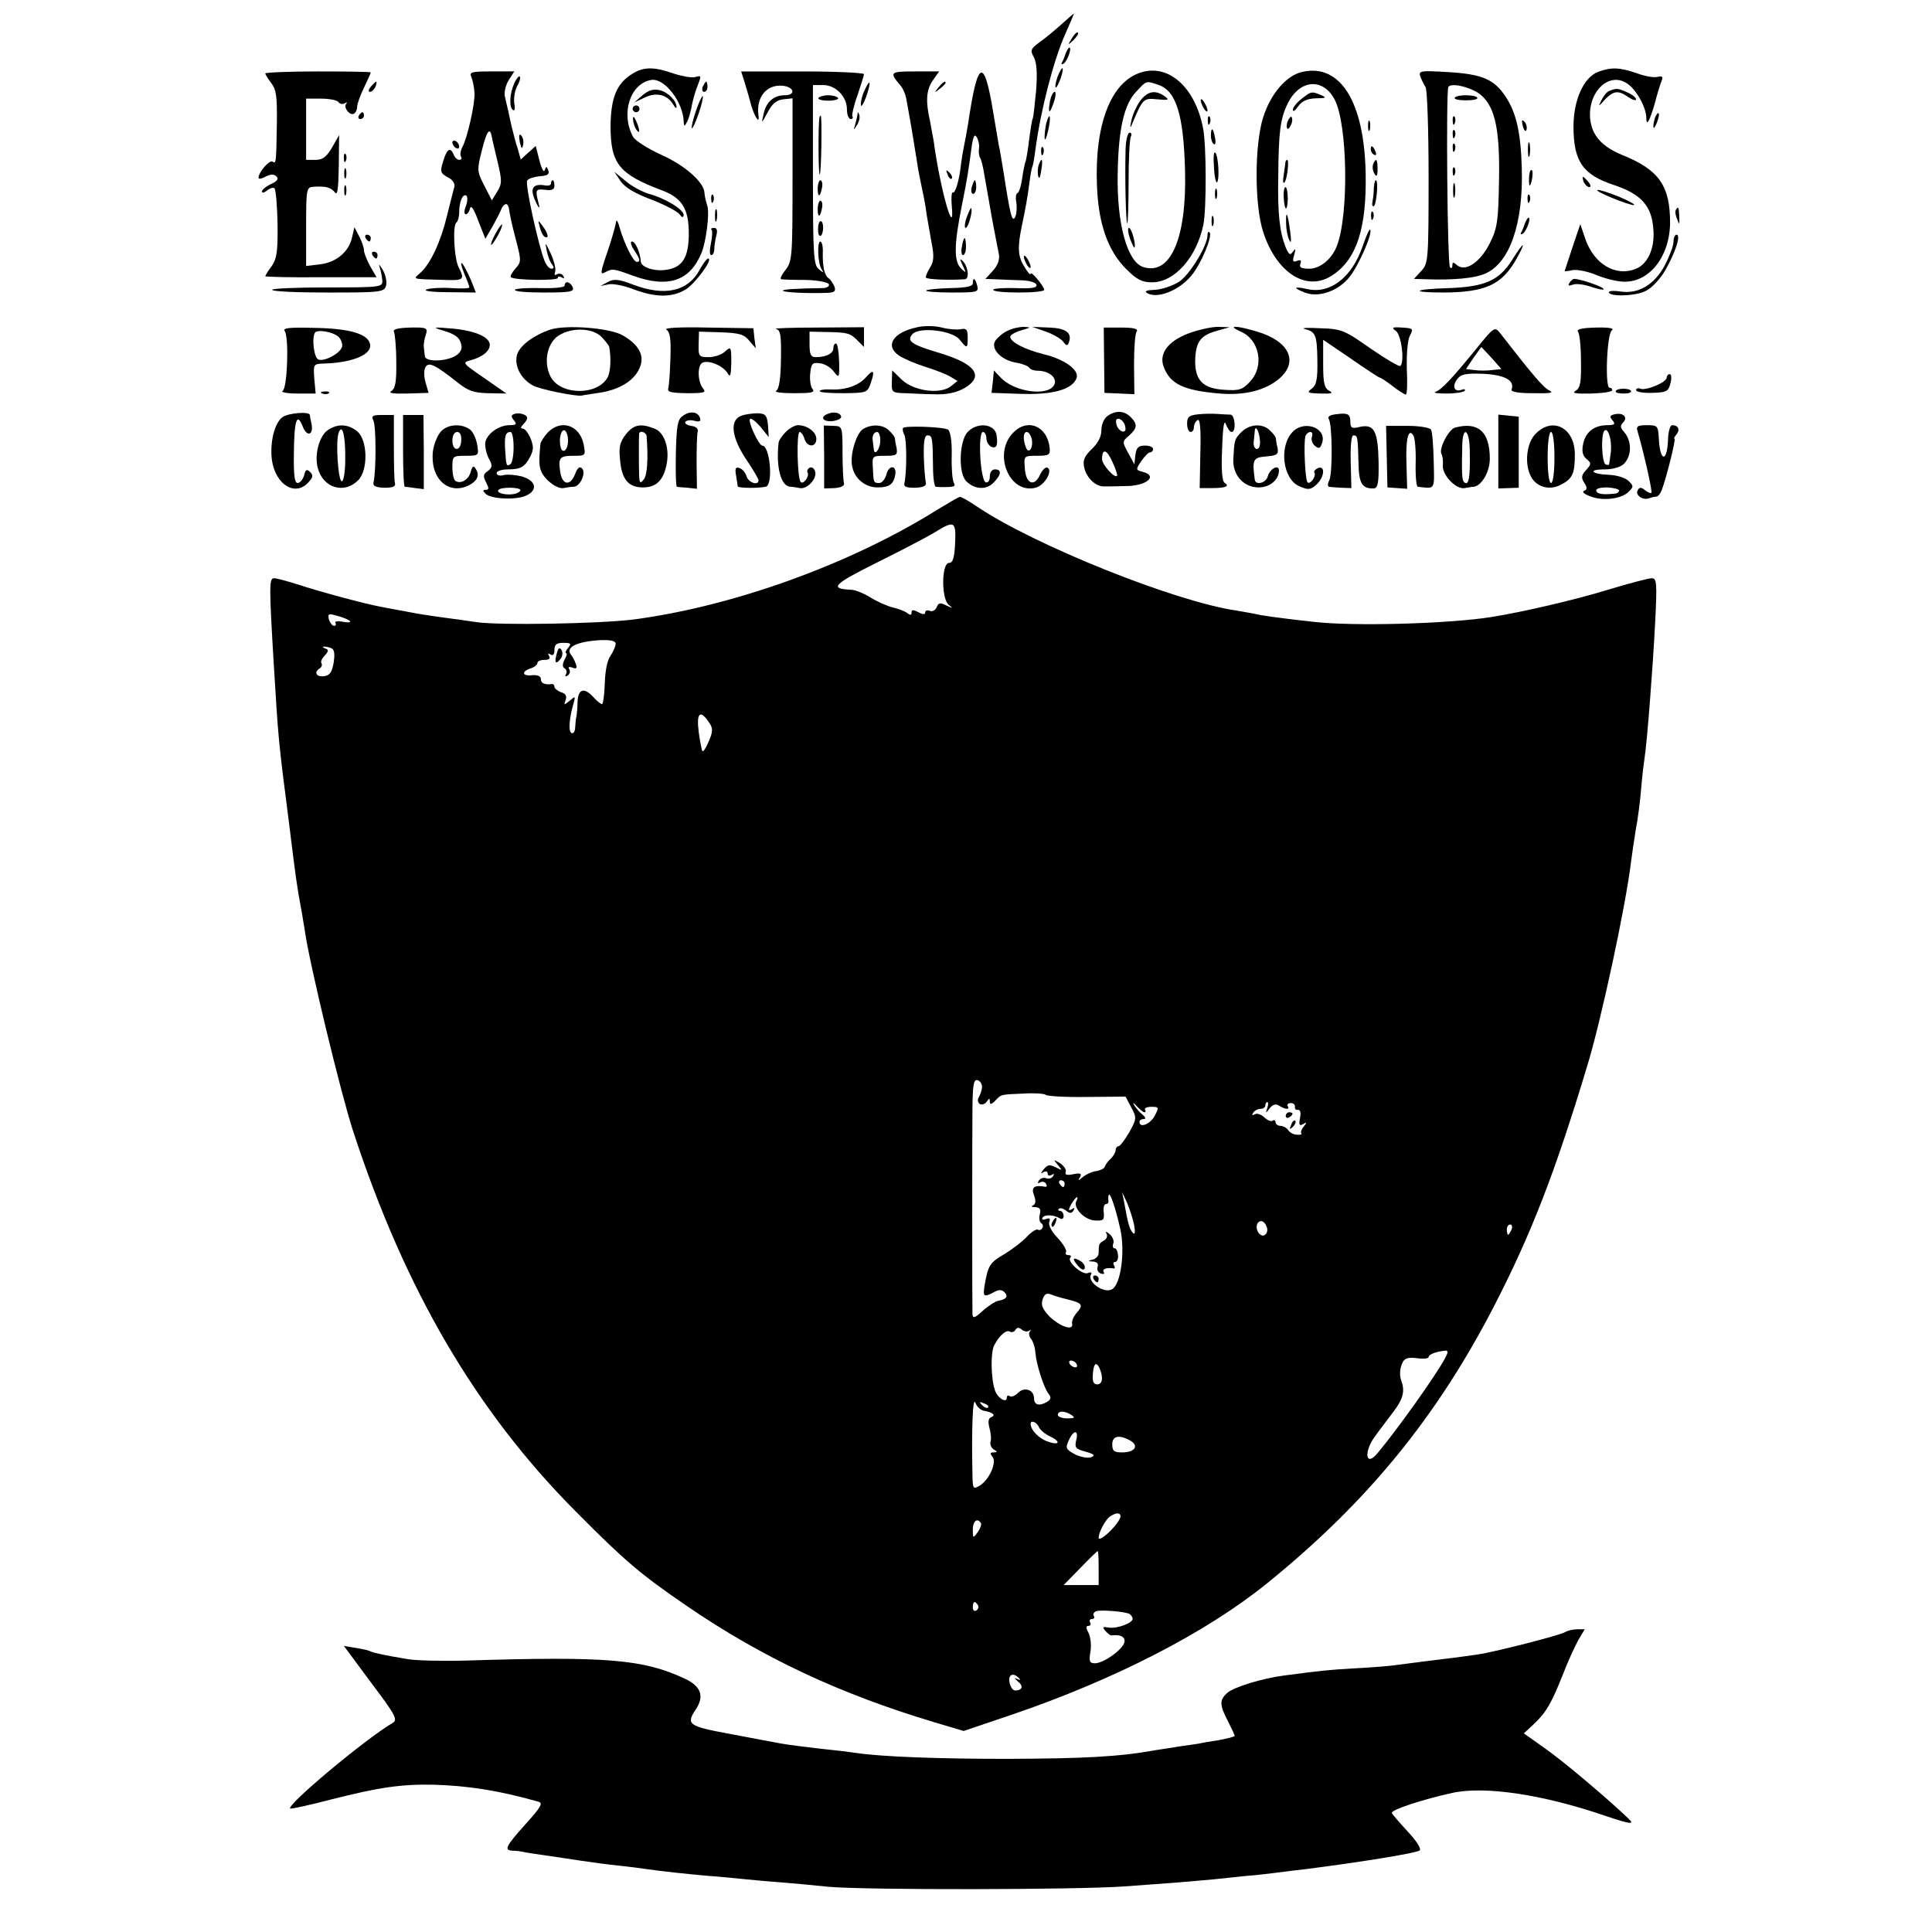 <?xml version="1.0" standalone="no"?>
<!DOCTYPE svg PUBLIC "-//W3C//DTD SVG 20010904//EN"
 "http://www.w3.org/TR/2001/REC-SVG-20010904/DTD/svg10.dtd">
<svg version="1.0" xmlns="http://www.w3.org/2000/svg"
 width="568pt" height="568pt" viewBox="0 0 568 568"
 preserveAspectRatio="xMidYMid meet">
<g transform="translate(0,568) scale(0.1,-0.1)"
fill="#000000" stroke="none">
<path d="M3119 5607 c-19 -17 -48 -41 -64 -52 -25 -19 -27 -23 -15 -44 8 -17
10 -46 6 -99 -4 -41 -8 -78 -10 -81 -2 -3 -6 -29 -10 -58 -3 -28 -8 -57 -10
-65 -3 -7 -8 -31 -11 -53 -3 -22 -9 -41 -14 -43 -4 -1 -6 -14 -3 -27 2 -14 1
-33 -3 -42 -9 -20 -15 4 -34 127 -6 36 -12 74 -15 85 -2 11 -9 54 -16 95 -27
165 -46 156 -74 -35 -4 -23 -9 -52 -12 -65 -3 -14 -7 -38 -9 -55 -5 -47 -17
-85 -24 -81 -3 2 -5 -14 -3 -37 10 -107 -34 46 -53 188 -3 17 -8 44 -11 60
-13 57 -11 90 8 118 l19 27 -71 0 c-74 0 -76 -2 -43 -41 8 -9 16 -28 18 -43 3
-14 9 -52 15 -84 5 -31 12 -73 15 -92 5 -35 11 -62 21 -110 3 -14 7 -38 9 -55
3 -16 9 -52 14 -80 8 -39 6 -55 -5 -72 -8 -13 -13 -26 -12 -29 3 -6 71 -8 115
-5 14 1 9 40 -8 55 -8 7 -7 3 1 -14 11 -23 11 -24 -4 -10 -22 22 -22 68 3 192
14 68 19 102 27 162 5 36 9 44 16 32 5 -9 8 -24 6 -34 -1 -9 0 -21 4 -27 3 -5
9 -28 12 -50 4 -22 14 -78 22 -125 9 -47 18 -96 21 -109 2 -15 -4 -32 -18 -47
l-22 -24 29 -1 c16 -1 49 -2 73 -3 25 0 46 -6 48 -13 3 -9 -13 -12 -61 -10
-36 1 -66 -1 -66 -5 0 -5 34 -8 75 -8 41 0 75 3 75 8 -1 11 -40 58 -40 47 0
-5 -9 4 -19 22 -19 30 -20 57 -6 123 11 52 15 76 21 119 3 25 7 47 9 51 2 3 6
26 9 50 16 118 53 261 87 338 15 34 27 62 26 62 -1 0 -18 -15 -38 -33z"/>
<path d="M3151 5567 c-13 -21 -12 -21 5 -5 10 10 16 20 13 22 -3 3 -11 -5 -18
-17z"/>
<path d="M3133 5523 c-3 -10 -8 -22 -11 -27 -3 -5 0 -6 5 -3 11 7 25 47 17 47
-3 0 -7 -8 -11 -17z"/>
<path d="M1859 5463 c-46 -28 -63 -70 -64 -153 0 -111 24 -142 152 -190 58
-22 78 -54 78 -126 0 -70 -18 -100 -65 -107 -35 -6 -75 7 -76 24 -2 27 -16 59
-26 59 -6 0 -3 -11 6 -25 18 -27 20 -35 8 -35 -10 0 -37 54 -50 100 -5 19 -10
27 -11 17 -1 -9 -12 -49 -25 -87 -21 -60 -22 -69 -8 -61 23 12 24 12 84 -10
103 -37 167 -15 201 69 13 33 23 112 17 135 -5 17 -8 28 -9 41 -2 31 -58 80
-127 111 -40 18 -77 42 -83 53 -37 69 -8 157 54 167 39 6 94 -66 95 -123 1
-14 2 -15 9 -2 5 8 11 29 14 45 3 17 10 43 16 58 14 36 14 36 -7 30 -10 -2
-38 3 -62 11 -57 20 -88 20 -121 -1z"/>
<path d="M3109 5454 c-5 -15 -8 -29 -5 -31 2 -2 8 10 14 26 13 38 5 41 -9 5z"/>
<path d="M3354 5467 c-88 -28 -136 -152 -129 -332 4 -113 32 -192 86 -246 31
-31 46 -39 76 -39 66 0 131 73 151 170 9 45 9 234 -1 283 -23 120 -101 190
-183 164z m53 -37 c51 -18 73 -88 77 -253 5 -198 -43 -308 -123 -282 -47 15
-78 127 -75 275 2 128 18 202 54 240 32 34 28 33 67 20z"/>
<path d="M3351 5382 c-11 -16 -22 -41 -25 -58 -4 -16 -3 -22 0 -14 34 81 35
82 76 78 34 -3 37 -2 22 9 -28 20 -51 15 -73 -15z"/>
<path d="M3309 5233 c-2 -83 1 -206 5 -210 2 -2 4 52 4 121 0 68 3 129 7 135
3 6 1 11 -4 11 -6 0 -12 -25 -12 -57z"/>
<path d="M3322 4979 c6 -16 12 -29 13 -27 6 6 -8 58 -16 58 -4 0 -3 -14 3 -31z"/>
<path d="M3830 5469 c-48 -10 -95 -65 -117 -136 -25 -82 -25 -257 1 -336 40
-122 130 -177 205 -125 70 47 99 138 96 298 -4 210 -74 323 -185 299z m94 -82
c38 -73 42 -340 6 -431 -15 -38 -49 -66 -81 -66 -23 0 -30 4 -26 14 4 11 1 13
-10 9 -12 -5 -14 -1 -8 18 5 18 4 20 -4 9 -8 -12 -12 -9 -22 15 -17 44 -23 98
-21 205 1 132 6 172 28 216 35 71 104 76 138 11z"/>
<path d="M3826 5389 c-14 -11 -26 -26 -25 -32 0 -7 7 -2 16 11 11 15 26 22 52
23 29 0 32 2 16 9 -29 12 -30 12 -59 -11z"/>
<path d="M3786 5324 c-4 -9 -4 -19 -1 -22 2 -3 7 3 11 12 4 9 4 19 1 22 -2 3
-7 -3 -11 -12z"/>
<path d="M3779 5203 c0 -5 -3 -21 -5 -38 -3 -16 -2 -26 2 -22 8 8 15 67 8 67
-2 0 -4 -3 -5 -7z"/>
<path d="M3774 5101 c2 -42 11 -46 12 -5 0 19 -3 34 -7 34 -3 0 -6 -13 -5 -29z"/>
<path d="M3781 5024 c0 -16 4 -38 9 -49 6 -13 7 -5 3 25 -7 53 -13 66 -12 24z"/>
<path d="M4699 5469 c-43 -16 -73 -83 -73 -161 0 -103 28 -142 119 -172 81
-27 112 -62 116 -133 4 -54 -17 -99 -51 -113 -60 -25 -125 14 -150 90 l-14 41
-23 -68 c-12 -37 -23 -69 -23 -70 0 -1 11 0 24 3 13 2 44 -4 68 -14 23 -10 59
-19 78 -20 77 -5 139 72 140 173 0 109 -33 156 -140 199 -61 25 -90 58 -95
107 -7 79 55 139 108 104 27 -17 57 -71 57 -101 0 -28 10 -10 25 42 7 27 16
57 20 66 5 13 2 15 -12 12 -10 -3 -38 2 -62 11 -49 17 -74 18 -112 4z"/>
<path d="M780 5464 c0 -3 8 -16 18 -29 14 -18 17 -39 16 -116 -2 -120 -2 -121
-13 -114 -9 5 -41 -31 -41 -48 0 -4 9 -3 21 4 15 7 24 8 32 0 7 -7 2 -14 -16
-22 -15 -7 -27 -17 -27 -22 0 -5 7 -4 15 3 9 7 19 10 22 6 4 -4 8 -51 9 -104
1 -80 -2 -102 -17 -124 -11 -14 -19 -28 -19 -30 0 -2 74 -4 163 -3 l164 0 -19
33 c-10 18 -18 39 -18 46 0 8 -6 26 -14 41 l-14 27 -7 -30 c-9 -42 -47 -74
-94 -79 l-41 -5 0 116 c0 113 1 116 23 117 36 2 50 -2 62 -17 7 -10 10 11 11
77 l1 92 -21 -37 c-16 -27 -27 -36 -48 -36 l-28 0 0 90 0 90 44 0 c25 0 48 -5
51 -10 4 -6 12 -7 18 -4 7 4 9 4 5 -1 -10 -10 11 -37 23 -29 5 3 9 12 9 20 0
8 9 34 20 56 11 23 20 43 20 45 0 2 -70 3 -155 3 -85 0 -155 -3 -155 -6z"/>
<path d="M1386 5453 c4 -10 8 -30 9 -46 2 -31 -21 -133 -36 -160 -5 -10 -7
-22 -4 -27 4 -6 1 -10 -5 -10 -6 0 -13 7 -16 15 -10 24 -20 18 -31 -19 -10
-31 -8 -35 13 -47 15 -7 22 -19 20 -28 -3 -9 -12 -47 -22 -86 -18 -75 -48
-140 -78 -167 -22 -20 -29 -18 71 -21 56 -2 60 1 42 36 -14 25 -19 126 -7 133
4 3 8 16 8 29 0 32 10 56 21 50 4 -3 4 -17 -1 -30 -6 -15 -6 -25 0 -25 4 0 10
8 12 18 3 10 12 -4 24 -37 l21 -53 19 33 c11 19 23 42 27 52 3 9 10 17 15 17
4 0 8 -8 9 -17 1 -10 9 -48 19 -85 17 -65 17 -68 -1 -88 -10 -11 -16 -23 -13
-25 9 -9 138 -11 138 -2 0 5 5 5 12 1 7 -4 8 -3 4 5 -4 6 -12 8 -18 5 -7 -5
-9 -2 -6 7 3 8 -3 32 -13 54 -16 34 -17 35 -12 10 3 -16 10 -36 16 -42 6 -9 6
-13 -2 -13 -6 0 -15 10 -20 23 -18 45 -58 226 -51 236 3 6 20 11 37 13 23 1
29 6 25 17 -5 13 -6 13 -11 0 -2 -7 -9 5 -15 29 l-11 43 -22 -20 -22 -20 -9
32 c-6 17 -13 46 -17 62 -4 17 -9 39 -11 50 -3 11 -7 30 -10 43 -2 12 3 33 12
47 l16 25 -67 0 c-60 0 -66 -2 -59 -17z m60 -176 c1 -7 9 -39 17 -73 13 -55
13 -64 -1 -87 l-16 -26 -22 43 c-22 43 -22 46 -7 105 14 57 24 69 29 38z"/>
<path d="M2186 5448 c4 -13 13 -42 19 -65 10 -41 29 -73 25 -43 -8 53 23 92
70 88 35 -3 41 -28 7 -28 -32 0 -55 -20 -62 -55 -7 -30 -7 -30 12 5 13 25 26
36 46 38 l27 3 0 -239 c0 -227 -1 -241 -21 -266 -11 -14 -17 -26 -12 -27 4 -1
37 -2 72 -2 37 -1 66 -7 68 -13 2 -6 -7 -11 -19 -11 -80 -1 -121 -4 -116 -8 5
-5 74 -8 130 -6 22 1 26 5 21 19 -4 9 -11 20 -17 24 -12 8 -18 34 -17 76 1 17
-3 32 -7 32 -10 0 -8 -62 3 -81 8 -12 6 -12 -8 0 -15 12 -17 42 -17 277 l0
264 30 0 c37 0 70 -34 70 -72 0 -15 5 -28 11 -28 5 0 8 3 5 8 -2 4 4 32 15 62
10 30 19 58 19 62 0 4 -81 8 -181 8 l-180 0 7 -22z"/>
<path d="M4176 5454 c4 -10 11 -24 15 -30 5 -6 9 -125 9 -264 0 -247 -1 -255
-22 -277 l-21 -23 34 -1 c82 -3 144 3 174 16 73 30 114 147 109 311 -3 104
-16 162 -47 209 -34 52 -69 67 -169 73 -84 5 -88 4 -82 -14z m181 -56 c40 -37
53 -106 50 -252 -2 -116 -5 -137 -27 -181 -28 -56 -71 -85 -96 -65 -11 10 -14
10 -14 0 0 -8 -3 -10 -7 -6 -8 7 -12 515 -5 530 8 15 74 -2 99 -26z"/>
<path d="M4277 5393 c-3 -5 12 -8 33 -8 21 0 36 3 33 8 -2 4 -17 7 -33 7 -16
0 -31 -3 -33 -7z"/>
<path d="M4271 5324 c0 -11 3 -14 6 -6 3 7 2 16 -1 19 -3 4 -6 -2 -5 -13z"/>
<path d="M4271 5284 c0 -11 3 -14 6 -6 3 7 2 16 -1 19 -3 4 -6 -2 -5 -13z"/>
<path d="M4271 5244 c0 -11 3 -14 6 -6 3 7 2 16 -1 19 -3 4 -6 -2 -5 -13z"/>
<path d="M4271 5174 c0 -11 3 -14 6 -6 3 7 2 16 -1 19 -3 4 -6 -2 -5 -13z"/>
<path d="M4272 5120 c0 -19 2 -27 5 -17 2 9 2 25 0 35 -3 9 -5 1 -5 -18z"/>
<path d="M1512 5435 c-14 -30 -16 -72 -3 -79 4 -3 6 6 3 20 -2 14 1 36 8 50 8
13 11 26 8 29 -2 3 -10 -6 -16 -20z"/>
<path d="M1090 5425 c-7 -9 -8 -15 -2 -15 5 0 12 7 16 15 3 8 4 15 2 15 -2 0
-9 -7 -16 -15z"/>
<path d="M2066 5425 c-3 -8 -1 -15 4 -15 6 0 10 7 10 15 0 8 -2 15 -4 15 -2 0
-6 -7 -10 -15z"/>
<path d="M2542 5415 c-7 -14 -12 -34 -11 -43 0 -9 7 1 15 22 16 45 13 59 -4
21z"/>
<path d="M2759 5423 c-13 -16 -12 -17 4 -4 9 7 17 15 17 17 0 8 -8 3 -21 -13z"/>
<path d="M1889 5400 l-24 -21 30 14 c34 17 67 9 84 -20 6 -10 10 -13 10 -8 0
19 -25 44 -50 50 -18 4 -32 0 -50 -15z"/>
<path d="M4732 5413 c-7 -2 -17 -14 -23 -26 -11 -22 -11 -22 10 1 26 26 39 27
69 6 12 -8 22 -11 22 -6 0 5 -11 14 -25 20 -28 13 -33 13 -53 5z"/>
<path d="M3087 5383 c-7 -39 -1 -40 11 -4 6 17 7 31 3 31 -5 0 -11 -12 -14
-27z"/>
<path d="M2046 5354 c-9 -26 -14 -49 -12 -51 2 -2 11 17 20 43 9 26 14 49 12
51 -2 2 -11 -17 -20 -43z"/>
<path d="M2406 5392 c-2 -4 10 -8 29 -8 19 0 31 4 29 8 -3 4 -16 8 -29 8 -13
0 -26 -4 -29 -8z"/>
<path d="M3530 5385 c0 -5 5 -17 10 -25 5 -8 10 -10 10 -5 0 6 -5 17 -10 25
-5 8 -10 11 -10 5z"/>
<path d="M1860 5360 c0 -5 5 -10 10 -10 6 0 10 5 10 10 0 6 -4 10 -10 10 -5 0
-10 -4 -10 -10z"/>
<path d="M1055 5340 c-3 -5 -1 -10 4 -10 6 0 11 5 11 10 0 6 -2 10 -4 10 -3 0
-8 -4 -11 -10z"/>
<path d="M2521 5343 c-1 -6 -4 -20 -7 -30 -5 -17 -5 -17 6 0 6 10 9 23 6 30
-3 9 -5 9 -5 0z"/>
<path d="M4866 5335 c-3 -9 -6 -22 -5 -28 0 -7 5 -1 10 12 5 13 8 26 5 28 -2
2 -6 -3 -10 -12z"/>
<path d="M1861 5330 c0 -8 4 -22 9 -30 12 -18 12 -2 0 25 -6 13 -9 15 -9 5z"/>
<path d="M2409 5333 c-4 -24 -3 -170 1 -166 5 5 7 173 3 173 -2 0 -4 -3 -4 -7z"/>
<path d="M3076 5318 c-3 -13 -5 -32 -5 -43 1 -11 5 -2 10 19 10 42 6 62 -5 24z"/>
<path d="M3551 5324 c0 -11 3 -14 6 -6 3 7 2 16 -1 19 -3 4 -6 -2 -5 -13z"/>
<path d="M4022 5310 c0 -14 2 -19 5 -12 2 6 2 18 0 25 -3 6 -5 1 -5 -13z"/>
<path d="M4477 5309 c4 -13 8 -18 11 -10 2 7 -1 18 -6 23 -8 8 -9 4 -5 -13z"/>
<path d="M3560 5281 c0 -11 4 -22 9 -25 4 -3 6 6 3 19 -5 30 -12 33 -12 6z"/>
<path d="M1528 5263 c5 -21 7 -23 10 -9 2 10 0 22 -6 28 -6 6 -7 0 -4 -19z"/>
<path d="M1330 5261 c0 -5 5 -13 10 -16 6 -3 10 -2 10 4 0 5 -4 13 -10 16 -5
3 -10 2 -10 -4z"/>
<path d="M4492 5240 c0 -19 2 -27 5 -17 2 9 2 25 0 35 -3 9 -5 1 -5 -18z"/>
<path d="M3061 5234 c0 -11 3 -14 6 -6 3 7 2 16 -1 19 -3 4 -6 -2 -5 -13z"/>
<path d="M4030 5241 c0 -6 4 -13 10 -16 6 -3 7 1 4 9 -7 18 -14 21 -14 7z"/>
<path d="M3569 5189 c1 -28 6 -48 9 -45 8 8 4 78 -5 87 -5 5 -6 -15 -4 -42z"/>
<path d="M1011 5214 c0 -11 3 -14 6 -6 3 7 2 16 -1 19 -3 4 -6 -2 -5 -13z"/>
<path d="M3054 5196 c-3 -8 -4 -23 -2 -33 3 -11 6 -6 9 15 6 34 2 42 -7 18z"/>
<path d="M4037 5197 c-3 -8 -1 -20 4 -28 6 -10 9 -7 9 14 0 29 -5 35 -13 14z"/>
<path d="M1012 5170 c0 -14 2 -19 5 -12 2 6 2 18 0 25 -3 6 -5 1 -5 -13z"/>
<path d="M2786 5167 c3 -10 9 -15 12 -12 3 3 0 11 -7 18 -10 9 -11 8 -5 -6z"/>
<path d="M4499 5178 c-5 -9 -5 -48 -1 -43 6 6 11 45 5 45 -2 0 -4 -1 -4 -2z"/>
<path d="M1824 5148 c12 -18 41 -36 89 -54 40 -15 77 -35 84 -43 8 -11 12 -12
13 -3 0 16 -54 49 -102 62 -20 6 -52 23 -69 38 l-33 27 18 -27z"/>
<path d="M4656 5145 c4 -8 11 -15 16 -15 6 0 5 6 -2 15 -7 8 -14 15 -16 15 -2
0 -1 -7 2 -15z"/>
<path d="M1620 5141 c0 -6 -8 -8 -18 -6 -36 6 -45 -9 -28 -46 10 -22 14 -25
10 -9 -11 43 -10 45 19 42 19 -3 27 1 27 12 0 9 -2 16 -5 16 -3 0 -5 -4 -5 -9z"/>
<path d="M2404 5125 c0 -28 8 -24 13 5 2 11 -1 20 -5 20 -4 0 -8 -11 -8 -25z"/>
<path d="M2857 5130 c-3 -11 -1 -20 4 -20 5 0 9 9 9 20 0 11 -2 20 -4 20 -2 0
-6 -9 -9 -20z"/>
<path d="M4039 5128 c0 -13 -2 -31 -4 -41 -2 -9 0 -15 4 -13 8 5 14 76 6 76
-3 0 -5 -10 -6 -22z"/>
<path d="M1012 5120 c0 -14 2 -19 5 -12 2 6 2 18 0 25 -3 6 -5 1 -5 -13z"/>
<path d="M3572 5110 c0 -14 2 -19 5 -12 2 6 2 18 0 25 -3 6 -5 1 -5 -13z"/>
<path d="M4697 5119 c5 -5 34 -18 63 -29 29 -11 49 -16 44 -11 -5 5 -33 19
-63 30 -30 11 -50 16 -44 10z"/>
<path d="M2091 5094 c0 -11 3 -14 6 -6 3 7 2 16 -1 19 -3 4 -6 -2 -5 -13z"/>
<path d="M4491 5094 c0 -11 3 -14 6 -6 3 7 2 16 -1 19 -3 4 -6 -2 -5 -13z"/>
<path d="M2404 5065 c0 -28 8 -24 13 5 2 11 -1 20 -5 20 -4 0 -8 -11 -8 -25z"/>
<path d="M2102 5045 c0 -16 2 -22 5 -12 2 9 2 23 0 30 -3 6 -5 -1 -5 -18z"/>
<path d="M2842 5041 c-6 -17 -7 -31 -3 -31 8 0 22 52 16 58 -1 2 -7 -11 -13
-27z"/>
<path d="M4927 5063 c-3 -5 -1 -17 4 -28 6 -17 7 -16 6 8 -1 28 -3 32 -10 20z"/>
<path d="M4031 5044 c0 -11 3 -14 6 -6 3 7 2 16 -1 19 -3 4 -6 -2 -5 -13z"/>
<path d="M3562 5030 c0 -14 2 -19 5 -12 2 6 2 18 0 25 -3 6 -5 1 -5 -13z"/>
<path d="M4483 5023 c-3 -10 -8 -22 -11 -27 -3 -5 0 -6 5 -3 11 7 25 47 17 47
-3 0 -7 -8 -11 -17z"/>
<path d="M1587 5012 c3 -12 9 -25 14 -28 14 -8 11 10 -6 32 -13 18 -14 18 -8
-4z"/>
<path d="M2405 5006 c0 -13 3 -22 8 -19 4 2 7 13 7 24 0 10 -3 19 -7 19 -5 0
-8 -11 -8 -24z"/>
<path d="M1455 4990 c-9 -16 -13 -30 -11 -30 3 0 12 14 21 30 9 17 13 30 11
30 -3 0 -12 -13 -21 -30z"/>
<path d="M2092 5004 c3 -3 2 -21 -2 -40 -4 -19 -4 -34 1 -34 5 0 9 8 9 18 0 9
3 27 6 40 4 14 2 22 -7 22 -7 0 -10 -2 -7 -6z"/>
<path d="M4006 4956 c-31 -91 -95 -141 -162 -126 -40 9 -45 4 -8 -10 40 -16
98 4 131 45 27 33 70 131 61 140 -2 3 -12 -20 -22 -49z"/>
<path d="M3550 4989 c0 -31 -51 -115 -83 -137 -19 -12 -51 -23 -71 -24 -26 -1
-33 -4 -23 -10 31 -17 93 8 129 51 29 34 64 118 54 128 -3 3 -6 0 -6 -8z"/>
<path d="M1075 4980 c3 -5 8 -10 11 -10 2 0 4 5 4 10 0 6 -5 10 -11 10 -5 0
-7 -4 -4 -10z"/>
<path d="M4920 4969 c0 -12 -12 -43 -26 -70 -31 -57 -78 -84 -130 -76 -19 3
-34 2 -34 -2 0 -14 80 -12 109 4 17 8 42 35 56 59 30 52 48 106 34 106 -5 0
-9 -10 -9 -21z"/>
<path d="M2828 4955 c-3 -14 -1 -25 3 -25 5 0 9 11 9 25 0 14 -2 25 -4 25 -2
0 -6 -11 -8 -25z"/>
<path d="M4445 4915 c-38 -60 -80 -78 -184 -82 -107 -3 -119 -13 -15 -13 122
1 170 23 213 100 30 54 21 51 -14 -5z"/>
<path d="M1095 4930 c3 -5 8 -10 11 -10 2 0 4 5 4 10 0 6 -5 10 -11 10 -5 0
-7 -4 -4 -10z"/>
<path d="M3010 4925 c0 -5 5 -17 10 -25 5 -8 10 -10 10 -5 0 6 -5 17 -10 25
-5 8 -10 11 -10 5z"/>
<path d="M2057 4887 c-34 -64 -103 -79 -195 -44 -42 16 -57 18 -75 8 l-22 -12
24 5 c13 3 47 -4 75 -15 64 -24 112 -24 152 0 29 18 82 91 66 91 -4 0 -15 -15
-25 -33z"/>
<path d="M1116 4895 c4 -11 7 -29 8 -40 1 -19 -5 -20 -161 -20 -90 0 -163 -3
-163 -7 0 -5 74 -8 164 -8 155 0 165 1 171 20 3 10 -1 32 -10 47 -9 15 -13 19
-9 8z"/>
<path d="M1364 4878 c9 -21 16 -40 16 -43 0 -3 -24 -4 -53 -2 -29 2 -62 0 -73
-4 -11 -4 14 -8 63 -8 l82 -1 -15 38 c-9 20 -20 42 -25 47 -6 6 -3 -7 5 -27z"/>
<path d="M2860 4847 c0 -9 -19 -13 -66 -14 -36 -1 -68 -4 -71 -7 -4 -3 30 -6
74 -6 76 0 81 1 76 20 -6 23 -13 26 -13 7z"/>
<path d="M4614 4848 c-5 -8 -2 -9 10 -5 9 4 34 1 56 -7 22 -7 37 -10 34 -5 -4
7 -68 29 -86 29 -4 0 -10 -5 -14 -12z"/>
<path d="M1660 4840 c0 -5 -31 -8 -71 -7 -39 1 -73 -1 -75 -5 -3 -5 35 -8 85
-8 76 0 89 2 85 15 -7 17 -24 21 -24 5z"/>
<path d="M2697 4718 c-72 -15 -97 -55 -53 -84 14 -9 49 -24 78 -33 29 -9 62
-22 73 -29 l20 -12 -20 -16 c-31 -24 -109 -14 -144 20 l-28 27 -1 -33 c-1 -32
0 -33 41 -34 23 -1 58 -3 77 -3 44 -2 72 4 99 20 54 34 28 69 -73 100 -87 26
-101 36 -84 56 19 23 116 12 139 -15 22 -28 24 -28 24 6 0 23 -4 28 -21 24
-12 -2 -36 0 -55 5 -19 5 -51 6 -72 1z"/>
<path d="M837 4707 c13 -18 8 -168 -6 -176 -7 -4 13 -8 43 -8 l54 0 -4 44 c-3
41 -2 43 24 44 87 2 146 26 140 57 -6 30 -58 46 -161 48 -75 2 -97 0 -90 -9z
m158 -17 c7 -6 12 -19 11 -28 -3 -19 -51 -46 -70 -39 -13 5 -20 63 -10 79 7
10 52 3 69 -12z"/>
<path d="M1158 4705 c3 -5 7 -45 7 -88 1 -61 -3 -80 -15 -87 -9 -6 7 -8 47 -7
35 1 63 2 63 2 0 0 -4 14 -9 31 -5 18 -5 37 0 45 10 16 29 6 95 -46 30 -24 47
-30 90 -31 l53 -1 -66 46 c-64 44 -65 45 -39 52 34 9 56 27 56 45 0 23 -43 42
-110 48 -56 5 -60 4 -30 -5 41 -12 53 -22 57 -47 1 -12 -7 -23 -23 -31 -33
-15 -84 -14 -85 2 -1 6 -2 19 -3 27 -1 8 2 25 6 36 6 20 3 22 -47 21 -34 -1
-51 -5 -47 -12z"/>
<path d="M1618 4711 c-48 -16 -87 -45 -97 -71 -11 -33 9 -74 47 -94 22 -11
125 -32 142 -29 3 1 25 4 50 8 58 8 102 34 119 70 18 37 2 70 -48 99 -38 22
-166 32 -213 17z m152 -23 c11 -12 20 -24 21 -27 6 -34 4 -70 -3 -87 -26 -57
-139 -58 -169 -2 -20 38 -13 90 16 116 36 30 106 31 135 0z"/>
<path d="M1959 4711 c11 -7 14 -28 12 -83 -1 -40 -4 -80 -6 -88 -4 -13 6 -15
55 -16 50 0 57 2 47 14 -17 21 -17 70 -1 76 20 8 60 -10 73 -31 8 -14 10 -8
11 31 0 47 -1 48 -18 33 -10 -10 -32 -17 -49 -17 -28 0 -30 2 -29 38 l1 37 65
-2 c54 -2 68 -6 83 -25 l19 -22 -4 29 -3 30 -135 2 c-81 2 -129 -1 -121 -6z"/>
<path d="M2281 4713 c14 -3 16 -18 15 -89 -1 -56 -5 -87 -14 -93 -7 -4 17 -7
53 -7 50 0 62 2 54 12 -6 7 -9 28 -7 46 3 29 6 33 28 30 14 -1 32 -12 41 -24
16 -21 17 -20 16 30 -1 29 -5 52 -9 52 -5 0 -8 -6 -8 -14 0 -15 -21 -26 -51
-26 -15 0 -19 7 -19 38 l0 37 43 -1 c69 -1 76 -3 97 -24 l20 -20 0 29 0 29
-137 -1 c-76 0 -131 -2 -122 -4z"/>
<path d="M2961 4707 c-13 -6 -29 -20 -35 -29 -14 -23 16 -56 60 -64 19 -3 37
-10 40 -15 3 -5 14 -9 25 -9 34 0 59 -22 48 -42 -18 -34 -117 -21 -157 22
l-20 21 -3 -33 -4 -33 88 -3 c93 -3 149 13 162 46 9 24 -35 56 -98 71 -56 14
-97 36 -97 51 0 5 15 14 33 19 28 8 29 9 7 10 -14 0 -36 -5 -49 -12z"/>
<path d="M3075 4705 c22 -8 45 -21 51 -30 9 -12 13 -12 16 -3 11 29 -7 43 -57
45 l-50 2 40 -14z"/>
<path d="M3246 4621 l1 -96 44 -2 44 -2 -1 87 c0 48 3 92 8 98 5 7 -9 11 -45
11 l-52 0 1 -96z"/>
<path d="M3492 4699 c-59 -23 -85 -59 -71 -97 19 -51 58 -70 165 -79 73 -6
133 9 174 43 59 50 31 111 -64 139 -63 19 -91 19 -48 0 55 -24 70 -101 27
-147 -22 -24 -32 -27 -76 -24 -65 4 -88 30 -85 94 3 49 17 67 66 80 l35 10
-35 1 c-19 0 -59 -9 -88 -20z"/>
<path d="M3835 4713 c33 -8 37 -18 38 -92 1 -57 -3 -74 -17 -84 -15 -11 -11
-13 26 -14 33 -1 39 1 26 8 -15 8 -18 24 -18 80 l0 70 81 -55 c44 -31 83 -56
85 -56 3 0 20 -11 38 -25 18 -14 36 -25 39 -25 4 0 5 34 3 75 -1 44 2 85 9 98
11 21 9 22 -23 24 -29 2 -32 0 -18 -10 16 -12 26 -90 13 -103 -3 -3 -42 20
-87 51 -77 54 -85 58 -148 60 -37 2 -58 1 -47 -2z"/>
<path d="M4343 4658 c-74 -91 -106 -125 -123 -130 -8 -3 7 -5 33 -5 26 0 50 4
53 8 3 5 -1 6 -9 3 -21 -8 -29 10 -13 31 11 15 25 18 77 16 62 -3 93 -19 83
-46 -3 -7 20 -11 63 -11 50 -1 63 1 48 8 -17 8 -48 44 -145 169 -15 19 -18 18
-67 -43z m44 -66 c-15 -2 -38 -2 -52 0 l-25 3 22 33 23 32 30 -32 29 -33 -27
-3z"/>
<path d="M4639 4705 c5 -5 9 -45 9 -87 1 -63 -2 -79 -16 -87 -12 -7 1 -9 45
-8 35 1 63 5 63 10 0 4 -3 7 -8 7 -14 0 -8 160 7 169 8 6 -10 9 -47 8 -41 -1
-58 -5 -53 -12z"/>
<path d="M2546 4571 c-22 -25 -61 -38 -103 -36 -18 1 -33 -1 -33 -5 0 -4 31
-6 70 -6 68 1 70 1 80 30 13 37 8 42 -14 17z"/>
<path d="M4900 4570 c0 -14 -60 -39 -77 -33 -7 3 -13 1 -13 -4 0 -5 21 -9 47
-8 42 1 48 4 54 28 4 15 3 27 -2 27 -5 0 -9 -5 -9 -10z"/>
<path d="M4750 4529 c0 -4 11 -6 25 -6 13 0 22 3 20 8 -6 9 -45 8 -45 -2z"/>
<path d="M948 4523 c7 -3 16 -2 19 1 4 3 -2 6 -13 5 -11 0 -14 -3 -6 -6z"/>
<path d="M831 4454 c-21 -15 -35 -61 -33 -111 3 -78 63 -126 106 -84 16 17 18
23 8 33 -10 10 -14 8 -18 -10 -4 -12 -12 -22 -19 -22 -9 0 -12 23 -11 89 1 96
9 120 26 77 12 -31 32 -26 26 7 -3 12 -5 24 -5 27 -2 11 -62 6 -80 -6z"/>
<path d="M1512 4463 c-10 -4 -10 -8 -1 -19 9 -11 7 -14 -13 -14 -30 0 -64 -23
-71 -49 -2 -11 2 -32 9 -47 13 -23 12 -28 -2 -39 -14 -9 -14 -16 -5 -33 9 -17
9 -22 -1 -22 -9 0 -9 -3 0 -12 15 -15 89 -19 119 -5 35 16 29 44 -12 56 -19 5
-44 7 -55 4 -11 -3 -20 0 -20 6 0 6 15 11 33 11 38 0 50 7 66 38 10 19 10 30
1 53 -7 16 -17 29 -23 29 -7 0 -7 4 1 12 7 7 12 15 12 19 0 10 -23 17 -38 12z
m-2 -97 c0 -25 -4 -48 -10 -51 -11 -7 -12 -5 -15 45 -2 38 1 50 16 50 5 0 9
-20 9 -44z m20 -127 c0 -4 -8 -9 -17 -11 -23 -5 -54 2 -48 11 5 10 65 9 65 0z"/>
<path d="M2007 4457 c-15 -10 -18 -29 -20 -110 -1 -53 0 -97 3 -98 3 -1 17 -2
32 -3 l27 -3 -1 76 c0 42 1 83 3 91 3 9 -4 16 -19 18 -12 2 -20 7 -17 12 3 4
15 6 26 3 16 -4 20 -2 17 8 -6 19 -30 22 -51 6z"/>
<path d="M2180 4458 c-36 -13 -30 -64 16 -132 19 -28 34 -54 34 -58 0 -17 -29
-7 -35 11 -3 11 -12 22 -21 25 -11 4 -14 -1 -10 -22 2 -15 5 -29 5 -32 1 -5
60 -6 82 -1 23 4 13 121 -10 121 -10 0 -43 71 -36 78 3 4 17 -7 31 -23 l24
-30 -2 34 c-3 30 -7 35 -30 36 -15 0 -37 -3 -48 -7z"/>
<path d="M2433 4463 c-24 -9 -13 -24 15 -21 15 2 26 8 25 13 -2 12 -23 16 -40
8z"/>
<path d="M3256 4457 c-11 -8 -18 -26 -18 -42 0 -19 -10 -38 -28 -55 -21 -20
-27 -33 -23 -52 6 -32 34 -59 59 -58 11 0 39 0 64 1 61 0 96 30 49 42 -20 5
-20 7 -4 31 10 14 21 26 26 26 5 0 9 5 9 10 0 6 -11 10 -24 10 -19 0 -25 -6
-28 -27 l-3 -28 -18 33 c-18 33 -18 34 2 51 25 22 26 34 5 55 -19 19 -44 20
-68 3z m52 -31 c3 -12 -1 -17 -10 -14 -7 3 -15 13 -16 22 -3 12 1 17 10 14 7
-3 15 -13 16 -22z m-24 -145 c-7 -8 -44 33 -44 49 0 33 14 29 30 -7 10 -21 16
-40 14 -42z"/>
<path d="M3523 4462 c-27 -3 -33 -7 -33 -28 0 -13 5 -24 10 -24 6 0 10 6 10
14 0 8 5 18 11 21 7 5 10 -26 8 -97 l-2 -103 34 0 c41 0 55 5 40 15 -8 4 -11
37 -8 101 2 64 6 87 11 72 5 -13 12 -23 17 -23 14 0 10 50 -3 51 -7 0 -24 1
-38 2 -14 1 -40 1 -57 -1z"/>
<path d="M3927 4462 c-18 -2 -25 -7 -20 -15 10 -17 11 -159 1 -179 -5 -10 -5
-18 -1 -19 4 -1 21 -2 37 -3 l29 -1 -2 78 c-1 49 2 77 8 77 12 0 13 -2 15 -83
1 -59 11 -74 45 -73 12 1 15 17 14 79 -2 90 -13 111 -55 102 -23 -6 -28 -3
-28 14 0 24 -7 28 -43 23z"/>
<path d="M4747 4462 c-14 -3 -16 -7 -6 -18 9 -11 6 -14 -17 -14 -38 -1 -63
-20 -70 -57 -4 -20 -1 -33 10 -42 15 -13 15 -15 -1 -33 -14 -15 -15 -23 -5
-38 9 -14 8 -20 -1 -23 -7 -3 1 -10 18 -16 36 -15 92 -8 113 13 15 15 15 17 0
32 -9 9 -34 17 -57 18 -53 2 -65 16 -13 16 24 0 47 7 56 16 24 24 24 68 0 95
-11 12 -11 18 -2 27 15 15 0 30 -25 24z m-11 -109 c-2 -15 -4 -32 -5 -36 0 -5
-5 -5 -11 -2 -11 7 -14 88 -3 99 11 10 22 -28 19 -61z m24 -115 c0 -4 -4 -8
-10 -9 -37 -4 -54 -2 -57 8 -2 6 10 10 32 10 19 -1 35 -5 35 -9z"/>
<path d="M1098 4443 c8 -17 8 -150 0 -182 -2 -10 7 -14 32 -15 26 0 34 4 31
14 -2 8 -3 57 -3 108 l0 92 -34 0 c-30 0 -33 -3 -26 -17z"/>
<path d="M1185 4355 c0 -58 2 -105 5 -106 3 0 17 -2 31 -4 l25 -3 0 109 -1
109 -30 0 -30 0 0 -105z"/>
<path d="M4405 4353 l0 -109 30 1 30 1 0 104 0 105 -30 3 -30 3 0 -108z"/>
<path d="M963 4415 c-24 -17 -39 -71 -29 -110 15 -59 77 -79 119 -37 30 30 28
119 -3 144 -27 22 -58 23 -87 3z m52 -88 c0 -34 -5 -62 -10 -62 -11 0 -19 120
-9 144 11 27 20 -12 19 -82z"/>
<path d="M1296 4411 c-10 -11 -20 -36 -23 -56 -10 -78 42 -131 103 -103 27 13
35 30 23 49 -7 11 -10 10 -15 -8 -6 -23 -29 -37 -45 -27 -5 3 -9 21 -9 40 0
33 1 34 39 34 39 0 39 1 34 32 -3 18 -12 38 -21 45 -25 19 -67 16 -86 -6z m60
-26 c-1 -33 -26 -33 -26 0 0 15 6 25 14 25 9 0 13 -10 12 -25z"/>
<path d="M1610 4408 c-11 -12 -20 -27 -21 -32 -7 -68 -4 -82 21 -108 16 -15
35 -25 46 -23 10 2 24 4 31 4 19 1 37 41 24 54 -7 7 -13 2 -20 -16 -14 -37
-38 -34 -44 6 -6 42 -2 47 40 47 35 0 35 1 29 33 -11 57 -67 76 -106 35z m60
-23 c0 -29 -17 -42 -22 -18 -6 25 3 54 13 47 5 -3 9 -16 9 -29z"/>
<path d="M1840 4403 c-18 -23 -21 -37 -17 -76 5 -57 25 -80 67 -80 38 0 59 19
69 64 11 49 -5 98 -35 109 -41 16 -61 12 -84 -17z m61 -5 c5 -67 2 -114 -8
-127 -11 -14 -13 -12 -14 12 -1 32 -1 115 0 122 2 11 21 4 22 -7z"/>
<path d="M2310 4410 c-11 -11 -21 -26 -21 -32 -8 -72 7 -127 34 -129 6 0 20
-2 29 -4 22 -4 52 30 44 50 -3 9 -10 13 -16 10 -6 -4 -8 -10 -6 -14 7 -10 -12
-37 -20 -28 -10 9 -13 147 -3 147 4 0 11 -9 14 -20 8 -26 35 -26 35 0 0 20
-27 40 -54 40 -9 0 -25 -9 -36 -20z"/>
<path d="M2423 4336 l0 -92 31 1 c21 2 30 7 27 16 -2 8 -4 48 -4 90 0 76 -1
76 -27 77 l-28 1 1 -93z"/>
<path d="M2538 4419 c-21 -12 -41 -80 -32 -113 8 -35 39 -59 74 -59 34 0 47 9
52 37 5 29 -19 30 -26 1 -4 -14 -13 -25 -21 -25 -17 0 -17 1 -19 48 -2 31 -1
32 36 32 34 0 37 2 34 23 -3 12 -5 25 -5 29 -1 4 -8 14 -17 22 -17 18 -51 20
-76 5z m50 -34 c0 -25 -17 -47 -19 -26 -1 6 -2 17 -3 24 -3 15 3 27 13 27 5 0
9 -11 9 -25z"/>
<path d="M2655 4422 c-2 -3 -1 -12 4 -21 7 -15 7 -110 0 -141 -3 -11 5 -14 31
-14 24 1 34 5 32 15 -2 8 -5 42 -6 76 -1 46 2 63 11 63 14 0 15 -7 16 -92 0
-32 4 -59 8 -59 5 -1 16 -1 24 -1 30 0 36 2 29 13 -4 7 -7 43 -6 80 1 43 -4
71 -11 76 -13 8 -124 12 -132 5z"/>
<path d="M2844 4409 c-24 -27 -27 -121 -3 -144 24 -24 58 -26 79 -5 24 24 26
40 5 40 -9 0 -15 -9 -15 -21 0 -12 -5 -19 -12 -17 -16 6 -24 148 -8 148 5 0
10 -9 10 -19 0 -10 7 -21 15 -25 15 -5 19 5 15 34 -5 35 -58 40 -86 9z"/>
<path d="M2977 4406 c-58 -62 -9 -179 67 -160 26 6 52 49 36 59 -6 3 -15 -6
-22 -20 -17 -38 -42 -28 -45 18 -3 37 -3 37 36 37 35 0 39 3 37 23 -7 66 -67
89 -109 43z m56 -15 c6 -26 -8 -49 -17 -26 -9 24 -8 45 3 45 5 0 11 -9 14 -19z"/>
<path d="M3650 4410 c-21 -21 -21 -23 -24 -79 -3 -47 30 -84 74 -84 33 0 60
22 60 50 0 19 -27 5 -33 -18 -5 -19 -36 -27 -38 -9 -8 59 -5 65 33 68 33 3 37
6 34 25 -3 12 -5 25 -5 29 -1 4 -8 14 -17 22 -21 22 -60 20 -84 -4z m54 -24
c2 -15 -2 -26 -9 -26 -6 0 -11 10 -9 23 1 12 3 26 3 31 2 18 13 -2 15 -28z"/>
<path d="M3801 4411 c-42 -42 -30 -141 20 -161 25 -11 32 -10 49 5 24 22 27
57 5 49 -8 -4 -13 -9 -11 -13 7 -10 -12 -37 -20 -29 -7 8 -12 116 -6 136 2 6
9 12 14 12 6 0 8 -6 5 -14 -3 -8 1 -20 8 -26 12 -10 16 -9 21 5 18 45 -49 72
-85 36z"/>
<path d="M4077 4338 l2 -91 29 -2 29 -2 -2 72 c-3 75 6 108 20 85 5 -7 8 -44
7 -82 -1 -37 2 -68 6 -69 53 -6 49 -11 47 76 -1 44 -4 86 -8 92 -4 6 -35 11
-69 11 l-63 0 2 -90z"/>
<path d="M4278 4423 c-19 -5 -49 -63 -40 -78 3 -5 5 -20 4 -32 -4 -28 39 -73
64 -68 11 2 22 4 27 4 23 3 47 44 47 82 0 80 -34 110 -102 92z m43 -65 c2 -83
-3 -109 -17 -95 -6 6 -7 26 -5 110 2 57 21 44 22 -15z"/>
<path d="M4515 4405 c-27 -26 -34 -89 -14 -126 16 -31 55 -42 88 -24 34 17 41
33 41 89 0 78 -65 112 -115 61z m55 -70 c0 -43 -4 -75 -10 -75 -6 0 -10 32
-10 75 0 43 4 75 10 75 6 0 10 -32 10 -75z"/>
<path d="M4814 4413 c16 -53 45 -178 41 -182 -3 -2 -11 2 -19 8 -11 9 -16 9
-21 0 -9 -14 15 -31 33 -24 8 3 17 5 22 5 4 0 11 8 15 18 13 33 43 152 38 152
-3 0 0 6 6 13 11 14 5 27 -13 27 -6 0 -11 -18 -12 -40 -2 -69 -23 -70 -27 -2
-2 40 -3 42 -35 42 -27 0 -32 -3 -28 -17z"/>
<path d="M2755 4181 c-256 -160 -598 -283 -890 -322 -102 -13 -397 -18 -465
-8 -25 4 -70 10 -100 14 -30 4 -77 11 -105 17 -27 5 -61 11 -75 14 -49 9 -185
46 -242 65 -32 10 -64 19 -72 19 -15 0 -15 -19 -1 -255 14 -224 12 -211 46
-475 18 -147 23 -182 34 -240 3 -14 7 -43 11 -65 13 -95 106 -480 142 -590
153 -468 362 -825 657 -1121 145 -146 188 -182 325 -276 221 -151 448 -258
729 -342 l84 -25 142 48 c302 103 571 241 750 386 294 238 499 488 669 818
107 208 177 387 272 702 40 129 114 473 129 600 3 22 9 65 14 95 6 30 13 85
16 122 3 37 8 77 10 90 7 42 24 261 31 396 6 118 5 132 -10 132 -9 0 -67 -15
-129 -34 -98 -30 -249 -65 -342 -80 -127 -20 -406 -28 -525 -14 -108 12 -154
19 -170 23 -8 2 -33 6 -55 10 -180 26 -596 193 -763 306 -24 16 -46 29 -50 28
-4 0 -34 -18 -67 -38z m53 -98 c-2 -44 -7 -58 -18 -58 -22 0 -23 -105 -1 -123
14 -11 13 -11 -7 -2 -18 9 -23 8 -28 -5 -4 -9 -13 -14 -20 -11 -8 3 -14 1 -14
-5 0 -6 -7 -6 -20 1 -15 8 -20 8 -20 -1 0 -8 -4 -8 -12 -2 -7 6 -26 13 -43 17
-16 4 -46 17 -65 29 -19 12 -44 22 -56 23 -67 3 -56 15 72 79 71 35 147 75
169 88 61 38 66 36 63 -30z m-1779 -229 c3 -4 -6 -5 -21 -2 -15 3 -25 1 -22
-3 3 -5 1 -9 -4 -9 -5 0 -12 9 -15 19 -4 17 -1 18 26 10 16 -4 32 -11 36 -15z
m781 -67 c0 -7 -7 -22 -15 -35 -10 -13 -16 -46 -17 -82 -1 -33 -5 -60 -8 -60
-4 0 -15 9 -25 20 -27 30 -45 25 -47 -12 0 -18 -2 -37 -3 -43 -2 -5 -3 -20 -4
-33 0 -13 -6 -20 -11 -17 -10 6 -6 46 7 90 5 18 4 19 -12 5 -17 -14 -18 -13
-12 2 4 12 0 19 -14 23 -10 4 -19 11 -19 16 0 5 -3 8 -7 8 -21 -3 -33 2 -33
15 0 8 -9 12 -25 11 -30 -4 -33 11 -5 20 11 3 20 11 20 16 0 5 9 9 21 9 13 0
18 4 13 12 -4 7 -3 8 4 4 8 -5 12 0 12 13 0 16 6 21 26 21 22 0 25 -2 14 -15
-7 -8 -9 -15 -6 -15 4 0 2 -9 -4 -19 -7 -14 -7 -22 0 -26 6 -4 7 -11 4 -17 -4
-7 -2 -8 5 -4 6 4 8 12 5 18 -5 7 -1 9 9 5 12 -4 14 -2 10 11 -3 9 -10 22 -15
28 -16 21 18 38 87 42 31 1 45 -2 45 -11z m-837 -12 c10 -4 12 -16 8 -43 -5
-28 -11 -38 -29 -40 -22 -3 -30 12 -12 23 6 4 8 10 5 15 -3 5 2 15 10 23 11
12 12 17 2 20 -17 7 -2 8 16 2z m1113 -221 c10 -15 10 -25 -2 -53 -8 -19 -16
-32 -19 -29 -2 2 -7 28 -11 57 -7 57 5 66 32 25z m801 -1072 c-1 -10 -6 -22
-10 -29 -4 -6 -2 -15 4 -19 6 -3 15 0 20 7 7 11 9 11 9 1 0 -10 4 -10 16 2 18
19 14 18 84 21 30 2 60 0 65 -4 6 -4 60 -7 122 -6 l112 1 17 -32 c16 -30 16
-33 -6 -73 -13 -22 -27 -41 -32 -41 -4 0 -8 -5 -8 -11 0 -6 -6 -17 -14 -25 -8
-7 -16 -18 -18 -24 -1 -5 -13 -11 -25 -13 -11 -1 -29 -9 -39 -17 -14 -12 -16
-12 -9 -1 6 11 2 13 -19 9 -19 -4 -26 -2 -23 6 3 7 -5 18 -16 26 -21 12 -21
12 -7 -5 14 -17 14 -17 -6 -7 -18 9 -24 8 -35 -5 -10 -12 -10 -15 -1 -9 7 4
12 2 12 -4 0 -6 5 -8 12 -4 7 4 8 3 4 -4 -4 -6 -13 -9 -20 -6 -8 3 -17 0 -22
-7 -4 -7 -3 -10 4 -5 6 3 14 2 17 -4 4 -6 3 -10 -2 -9 -33 6 -42 -2 -33 -25 6
-17 5 -26 -3 -30 -7 -2 -4 -5 7 -5 13 -1 17 -6 13 -21 -3 -11 -1 -23 4 -26 5
-3 7 -10 3 -15 -3 -5 -9 -7 -13 -4 -5 2 -19 -7 -32 -21 -13 -14 -43 -37 -66
-51 -43 -25 -48 -33 -58 -90 -6 -36 -3 -38 27 -22 14 8 23 8 31 0 12 -12 6
-21 -17 -25 -8 -1 -29 -14 -46 -29 -25 -23 -30 -24 -31 -10 -1 33 -1 527 0
610 1 68 4 81 16 77 8 -3 13 -13 12 -22z m478 -72 c3 0 4 4 1 8 -2 4 6 8 19 8
22 0 23 -1 10 -26 -13 -25 -45 -38 -45 -18 0 4 5 8 12 8 8 0 6 5 -3 13 -8 6
-19 19 -24 27 -6 10 -3 9 7 -2 9 -10 19 -18 23 -18z m361 13 c-6 -17 -5 -17 7
-1 9 11 18 14 28 7 18 -11 32 -12 25 -1 -3 5 1 9 9 9 8 0 13 -5 12 -11 -1 -6
3 -10 9 -9 7 1 9 -8 6 -24 -4 -20 -2 -24 9 -18 11 7 12 6 2 -7 -7 -8 -10 -17
-7 -20 3 -3 -3 -5 -13 -4 -10 0 -22 7 -26 14 -4 6 -15 12 -22 12 -8 0 -15 5
-15 11 0 5 -4 8 -9 4 -5 -3 -16 2 -25 11 -9 8 -21 12 -27 8 -8 -4 -9 -3 -5 4
4 7 14 12 22 12 8 0 14 5 14 10 0 6 3 10 6 10 3 0 3 -8 0 -17z m-596 -223 c0
-5 -2 -10 -4 -10 -3 0 -8 5 -11 10 -3 6 -1 10 4 10 6 0 11 -4 11 -10z m164
-135 c14 -66 1 -160 -24 -175 -24 -15 -76 22 -62 44 3 5 -2 7 -10 3 -17 -6
-63 35 -51 46 3 4 1 7 -6 7 -7 0 -10 4 -7 9 3 5 -8 24 -25 42 -17 18 -28 38
-24 47 4 10 0 12 -10 8 -9 -3 -13 -2 -10 4 6 10 33 9 51 -2 6 -4 11 -1 11 7 0
8 -5 15 -10 15 -6 0 -7 3 -4 6 4 4 13 1 21 -5 11 -9 16 -9 22 0 5 8 3 9 -5 4
-10 -6 -11 -3 -2 14 7 11 14 21 17 21 3 0 2 -5 -1 -10 -12 -19 21 -55 52 -58
27 -2 30 1 28 23 -2 14 1 25 6 25 5 0 8 3 8 8 -1 4 -1 12 0 17 3 16 21 -36 35
-100z m40 15 c4 -22 3 -31 -3 -25 -10 10 -15 28 -26 90 l-6 30 14 -30 c7 -16
17 -46 21 -65z m390 -7 c4 -9 1 -20 -6 -24 -13 -8 -30 18 -21 34 7 12 21 8 27
-10z m720 -8 c-4 -8 -8 -15 -10 -15 -2 0 -4 7 -4 15 0 8 4 15 10 15 5 0 7 -7
4 -15z m-1306 -205 c44 -11 48 -16 28 -39 -9 -10 -16 -25 -14 -32 5 -23 -34
-10 -66 20 -21 22 -26 34 -21 50 5 16 12 20 23 16 10 -4 32 -11 50 -15z m-112
-92 c5 4 6 3 2 -2 -4 -5 -3 -15 3 -22 6 -7 12 -25 13 -41 3 -35 25 -104 39
-121 8 -10 7 -16 -4 -23 -23 -14 -39 -10 -39 10 0 25 -28 35 -47 16 -8 -8 -19
-13 -24 -10 -5 4 -9 2 -9 -4 0 -18 -28 -1 -35 22 -12 36 -13 111 -2 132 15 29
36 47 46 40 5 -3 13 -1 16 5 5 8 11 8 19 1 7 -6 17 -7 22 -3z m1223 -80 c-24
-47 -144 -215 -199 -280 -35 -43 -42 3 -7 50 12 17 37 49 54 72 28 37 34 60
23 90 -6 15 -5 37 3 53 6 14 16 17 43 14 19 -3 34 -1 34 3 0 8 21 16 48 19 10
1 10 -4 1 -21z m-1084 -18 c3 -5 2 -10 -4 -10 -5 0 -13 5 -16 10 -3 6 -2 10 4
10 5 0 13 -4 16 -10z m69 -16 c10 -26 7 -44 -9 -44 -10 0 -14 9 -12 30 2 33
11 39 21 14z m-339 -122 c25 -5 34 -13 18 -19 -7 -3 -9 -13 -4 -31 4 -15 6
-33 3 -41 -2 -7 2 -17 9 -22 12 -7 12 -9 0 -9 -10 0 -11 -3 -3 -13 13 -16 -9
-67 -38 -85 -19 -11 -20 -9 -21 30 -3 141 1 238 9 213 4 -11 16 -22 27 -23z
m10 10 c-3 -3 -11 0 -18 7 -9 10 -8 11 6 5 10 -3 15 -9 12 -12z m245 -22 c12
-8 9 -10 -12 -10 -16 0 -28 5 -28 10 0 13 20 13 40 0z m-96 -35 c3 -8 17 -20
31 -27 35 -16 31 -29 -5 -16 -26 9 -50 34 -50 52 0 12 18 5 24 -9z m110 -39
c-5 -22 -2 -26 28 -34 25 -7 29 -11 16 -16 -9 -4 -30 0 -47 8 -28 15 -29 19
-19 41 14 32 30 32 22 1z m160 -2 c25 -15 12 -34 -25 -34 -24 0 -29 4 -29 24
0 25 21 29 54 10z m-33 -231 c-14 -27 -61 -68 -61 -54 0 16 20 54 34 63 22 15
37 9 27 -9z m-407 -11 c2 -4 -2 -16 -10 -27 -13 -18 -14 -18 -14 8 0 25 13 36
24 19z m346 -132 l0 -50 -51 0 -52 0 49 50 c27 28 50 50 51 50 2 0 3 -22 3
-50z m-355 -109 c3 -5 1 -12 -5 -16 -5 -3 -10 1 -10 9 0 18 6 21 15 7z m446
-26 c5 -4 9 -10 9 -14 0 -13 -47 -30 -70 -26 -18 3 -20 2 -10 -10 7 -8 15 -14
18 -13 26 3 40 -4 38 -19 -3 -21 -61 -63 -87 -63 -16 0 -18 6 -13 35 3 19 0
43 -6 55 -8 14 -8 20 0 20 6 0 8 5 5 10 -3 6 -1 10 5 10 6 0 9 4 6 9 -4 5 0
11 6 14 16 5 86 -1 99 -8z m-324 -190 c4 -4 1 -5 -7 -1 -9 5 -8 2 2 -7 18 -14
14 -27 -8 -27 -6 0 -14 11 -16 24 -5 24 12 30 29 11z"/>
<path d="M1637 3759 c-8 -28 -3 -34 11 -16 6 7 7 19 3 26 -6 9 -10 6 -14 -10z"/>
<path d="M3780 2399 c0 -5 5 -7 10 -4 6 3 10 8 10 11 0 2 -4 4 -10 4 -5 0 -10
-5 -10 -11z"/>
<path d="M3796 2373 c-6 -14 -5 -15 5 -6 7 7 10 15 7 18 -3 3 -9 -2 -12 -12z"/>
<path d="M3095 2089 c-4 -6 -5 -12 -2 -15 2 -3 7 2 10 11 7 17 1 20 -8 4z"/>
<path d="M3253 2053 c4 -6 1 -15 -7 -20 -15 -8 -16 -11 -16 -37 0 -8 -8 -17
-17 -19 -16 -4 -16 -5 1 -6 11 -1 16 -6 13 -15 -3 -8 1 -17 9 -20 9 -3 12 -1
9 4 -6 9 8 14 28 11 5 -1 6 3 2 9 -3 5 -2 10 4 10 5 0 9 9 8 20 -1 11 -5 20
-10 20 -5 0 -7 6 -4 14 3 8 -2 20 -11 28 -10 8 -13 9 -9 1z"/>
<path d="M3168 1960 c10 -12 18 -16 21 -9 2 6 -3 15 -10 20 -24 15 -29 10 -11
-11z"/>
<path d="M3215 1920 c3 -5 8 -10 11 -10 2 0 4 5 4 10 0 6 -5 10 -11 10 -5 0
-7 -4 -4 -10z"/>
<path d="M4600 881 c-16 -9 -206 -58 -255 -65 -40 -6 -111 -15 -162 -21 -24
-3 -62 -8 -85 -11 -24 -3 -77 -7 -118 -9 -69 -4 -93 -6 -205 -21 -63 -8 -148
-34 -167 -51 -23 -21 -23 -35 2 -83 11 -22 20 -41 20 -43 0 -3 -21 -8 -47 -13
-27 -4 -50 -8 -53 -9 -3 -1 -30 -5 -60 -9 -30 -5 -62 -10 -70 -11 -110 -20
-210 -25 -440 -26 -196 0 -365 6 -440 17 -19 3 -52 7 -73 9 -57 6 -138 16
-161 21 -12 2 -74 14 -138 26 -125 23 -132 28 -102 73 25 38 15 67 -31 89
-123 58 -231 67 -645 54 -69 -2 -145 0 -170 4 -67 11 -103 19 -111 23 -4 3
-23 7 -42 10 l-36 6 80 -108 c71 -94 79 -109 64 -118 -83 -49 -312 -241 -302
-252 2 -2 57 10 122 27 138 35 204 45 300 43 101 -3 192 -17 308 -50 14 -4 8
-15 -38 -66 -60 -67 -64 -77 -37 -78 9 0 26 -2 37 -5 11 -2 38 -6 60 -9 22 -3
67 -10 100 -15 33 -5 85 -12 115 -15 30 -3 66 -8 80 -10 48 -7 125 -15 182
-20 31 -2 80 -7 110 -10 29 -3 76 -7 103 -9 28 -2 91 -8 140 -13 109 -10 731
-9 870 1 55 4 123 9 150 11 28 2 79 7 115 10 36 4 79 8 95 10 17 1 55 5 85 9
30 4 71 9 90 11 157 20 326 47 334 55 5 5 -10 28 -35 55 -24 26 -45 50 -47 55
-3 9 91 40 178 59 96 21 269 -5 454 -69 69 -23 83 -25 64 -7 -58 56 -194 171
-246 207 l-62 44 27 25 c38 35 54 63 87 146 15 39 36 85 46 103 l19 32 -22 0
c-12 0 -29 -4 -37 -9z"/>
</g>
</svg>
